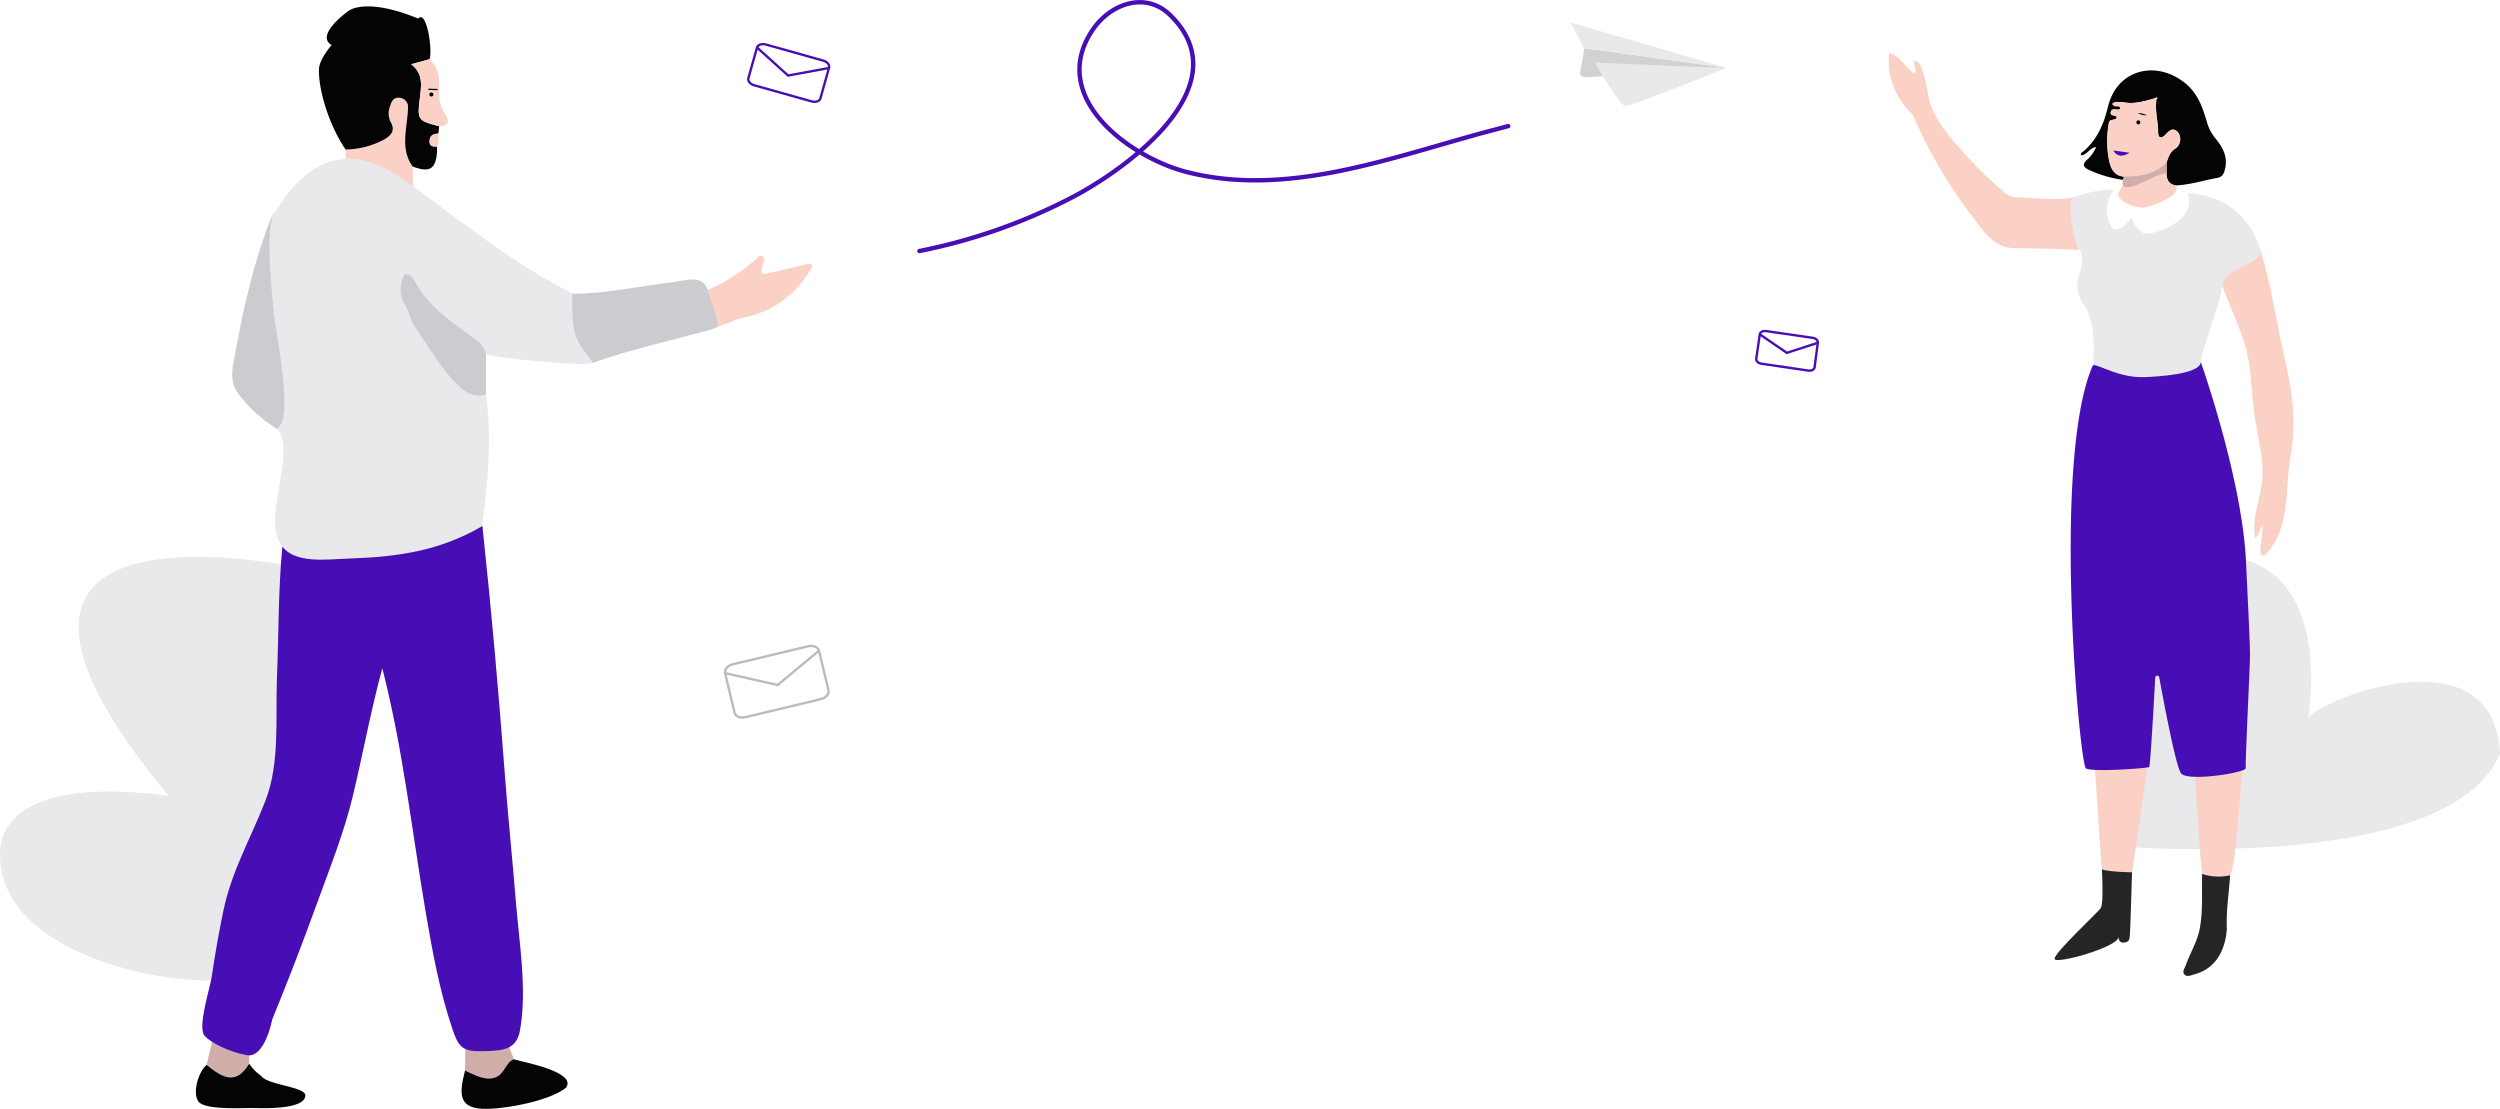 <svg xmlns="http://www.w3.org/2000/svg" viewBox="0 0 618.6 274.38">
  <defs/>
  <g data-name="Layer 2">
    <g data-name="Layer 1">
      <g data-name="Group 48">
        <g fill="none" stroke="#480eb5" stroke-miterlimit="10" stroke-width=".59" data-name="Icon feather-mail">
          <path d="M189.45 11l14.26 4c1 .28 1.62 1.07 1.42 1.76L203 24.35c-.2.7-1.15 1-2.14.75l-14.25-4c-1-.28-1.62-1.07-1.43-1.76l2.13-7.54c.2-.72 1.15-1.05 2.14-.8z" data-name="Path 34"/>
          <path d="M205.13 16.82L195 18.69l-7.67-6.92" data-name="Path 35"/>
        </g>
        <g fill="none" stroke="#babbbf" stroke-miterlimit="10" stroke-width=".59" data-name="Icon feather-mail-2">
          <path d="M181.35 164.37l18.58-4.45c1.28-.31 2.5.17 2.72 1.08l2.35 9.81c.21.9-.65 1.88-1.93 2.19l-18.58 4.45c-1.28.31-2.5-.18-2.72-1.08l-2.35-9.81c-.21-.91.65-1.89 1.93-2.19z" data-name="Path 34-2"/>
          <path d="M202.65 161l-10.24 8.5-13-2.94" data-name="Path 35-2"/>
        </g>
        <g fill="none" stroke="#480eb5" stroke-miterlimit="10" stroke-width=".59" data-name="Icon feather-mail-3">
          <path d="M437 81.92l11.51 1.67c.8.11 1.37.66 1.29 1.22l-.8 6.08c-.08.56-.79.92-1.58.8L435.86 90c-.79-.12-1.37-.66-1.29-1.22l.88-6.08c.08-.53.79-.89 1.55-.78z" data-name="Path 34-3"/>
          <path d="M449.83 84.81l-7.7 2.5-6.68-4.58" data-name="Path 35-3"/>
        </g>
        <g data-name="Group 45">
          <path fill="#e9e9ec" d="M75.43 140.74S-23.64 118.33 41.77 197c0 0-42.42-7.33-41.76 15.17s36.38 31.09 53.59 30.43 21.83-101.86 21.83-101.86z" data-name="Path 74"/>
          <path fill="#d0afaa" d="M61.62 263.17c-2.84 4.43-5.45 4.51-10.51.29q.75-3.13 1.51-6.25c3.36.35 6 2.58 9.06 3.63z" data-name="Path 75"/>
          <path fill="#d0afaa" d="M127.11 262.1c-2.07.83-2.19 3.65-4.57 4.5-2.54.91-5.23-.71-7.47-1.7.05-1.93.07-3.85.08-5.78 3.66-.07 7.39.69 10.93-.86-.27 1.45.8 2.53 1.03 3.84z" data-name="Path 76"/>
          <path fill="#ccccd0" d="M67.67 52.77c1.14 1.38-.13 2.68-.2 4a167.59 167.59 0 00.32 17.93C68 78.43 69 83.28 69.53 87c.85 6.16.81 8.4 1.33 14.56a12.69 12.69 0 01-2.09 4.69A32.8 32.8 0 0158.7 97c-2.08-3-1.07-6.47-.48-9.69 2-10.94 4.42-21.79 8.42-32.22.29-.82.68-1.56 1.03-2.32z" data-name="Path 77"/>
          <path fill="#fbd1c5" d="M85.54 37a21.1 21.1 0 009.54-2.55c1.72-1 2.85-2.23 1.55-4.43a4.82 4.82 0 01-.07-3.89c.35-1.21.92-2.22 2.4-2a2.29 2.29 0 012 2.51c-.07 2-.4 4-.59 5.95-.28 3-.17 6 1.77 8.55 0 1.68 0 3.37.08 5.06-2-.5-3.25-2.17-5-3.1-3.66-1.94-7.32-3.81-11.69-2.91 0-1.03 0-2.09.01-3.19z" data-name="Path 78"/>
          <path fill="#480eb5" d="M119.37 130.15c2.25 21.18 3.95 40.26 5.55 61.49.79 10.54 1.89 21.06 2.74 31.59.81 10 2.82 21.8 1 31.76-.85 4.63-4 4.94-8.36 5.1-5.88.23-6.77-.72-8.45-5.76-3.1-9.28-4.85-18.83-6.49-28.46-3.46-20.39-5.62-40.42-10.76-60.51-2.85 10.45-4.77 21.09-7.3 31.62-2.2 9.13-5.65 17.72-8.85 26.51-3.58 9.88-7.1 19-11.09 28.76 0 0-1.81 9.62-6.23 8.85s-9-3.12-10.49-4.77c-1.87-2.12 1.33-11.72 1.77-14.76.78-5.35 1.73-10.75 2.82-16 2-9.92 6.86-18.2 10.47-27.5s2.44-20.54 2.83-30.42c.43-10.73.32-21.7 1.33-32.38z" data-name="Path 79"/>
          <path fill="#e9e9ec" d="M141.77 72.67c-14.38-7.2-26.37-16.9-39.4-26.5C92.4 38.82 80 33 67.85 52.71c-2.32 3.76-.56 19.68-.09 24.83.41 4.61 4.95 25.62 1 28.67 4.42 6.45-3.54 21.07.48 28.14 3.11 5.48 11.68 4 17.45 3.84 12.22-.42 22.26-2 32.51-7.93 1.55-10.72 2.57-21.78 1.05-32.61-7.79 2.09-23.47-23.55-20.12-29.76 2.09.5 5.24 7.78 6.88 9.44 3 3 11.93 6.2 13 10.28 0 .57 24 3.28 26.85 2.18z" data-name="Path 80"/>
          <path fill="#040404" d="M108.67 31.24l-.2 1.84c-1.27 0-2.23.47-2.18 2 0 1.23 1 1.21 1.85 1.2v1.23c-.27 4.32-1.84 5.29-6 3.7-1.94-2.57-2.05-5.53-1.77-8.55.19-2 .52-4 .59-5.95a2.28 2.28 0 00-2-2.51c-1.49-.22-2.06.79-2.41 2a4.82 4.82 0 00.07 3.89c1.3 2.2.17 3.4-1.55 4.43A21.1 21.1 0 0185.54 37c-3.48-4.89-6.71-13.77-6.62-19.77 0-2.51 3.15-6.1 3.15-6.1s-4.44-1.73 3.71-8.1a5.94 5.94 0 011.84-1C92.34.65 99 2.75 103.47 4.59c2.09-2.31 3.63 7.85 2.81 10.07l-4.53 1.24c2.9 2.23 2.54 5.08 2.2 7.89-.72 5.98-.74 5.98 4.72 7.45z" data-name="Path 81"/>
          <path fill="#fbd1c5" d="M177.62 80.8c-1.69-1.34-.72-3.43-1.43-5.07a28.23 28.23 0 01-1.1-4A42.35 42.35 0 00187 64.15c.47-.45 1-1.17 1.68-.73s.27 1.17.12 1.8c-.63 2.82-.62 2.83 2.12 2.2s5.48-1.27 8.21-1.93c.57-.14 1.23-.43 1.64.05s-.15 1.07-.44 1.53a24.35 24.35 0 01-16.14 11.48c-2.31.45-4.34 1.63-6.57 2.25z" data-name="Path 82"/>
          <path fill="#ccccd0" d="M120.26 97.65c-2.92.78-5.08-.42-7.35-2.73-4.14-4.2-6.84-9.14-10.25-14-1-1.36-1.43-3.81-2.29-5.22a7.38 7.38 0 01-.23-7.86c1.57-.18 2 1 2.52 1.81 3.63 6.59 9 9.87 15 14.35a5.76 5.76 0 012.59 3.62z" data-name="Path 83"/>
          <path fill="#040404" d="M140.09 269.12c-4.06 3.33-15.57 5.45-20.71 5.24-6.33-.26-5.57-4.46-4.31-9.46 2.24 1 4.93 2.61 7.47 1.7 2.38-.85 2.5-3.67 4.57-4.5 2.34.75 15.63 3.06 12.98 7.02z" data-name="Path 84"/>
          <path fill="#040404" d="M64.56 266.17c1.59 2.38 11.26 2.69 11 5-.38 3.55-11.08 3-12.88 3-2.37-.06-11.88.57-13.54-1.57s.07-7.64 2-9.11c5.06 4.22 7.67 4.15 10.51-.29a11.65 11.65 0 002.91 2.97z" data-name="Path 85"/>
          <path fill="#fbd1c5" d="M108.67 31.24c-5.46-1.47-5.44-1.47-4.72-7.45.33-2.81.7-5.66-2.2-7.89l4.53-1.24c2.24 2 2.5 4.84 2.39 7.49a9.86 9.86 0 001.43 6.11c1.22 1.87.9 2.86-1.43 2.98z" data-name="Path 86"/>
          <path fill="#fbd1c5" d="M108.14 36.24c-.89 0-1.82 0-1.85-1.2-.05-1.49.91-1.92 2.18-2-.02 1.1.31 2.2-.33 3.2z" data-name="Path 87"/>
          <circle cx="106.74" cy="23.38" r=".5" fill="#040404" data-name="Ellipse 3"/>
          <path fill="none" stroke="#040404" stroke-miterlimit="10" stroke-width=".31" d="M105.99 22.1l2.27.05" data-name="Line 3"/>
          <path fill="#ccccd0" d="M177.61 80.8c-.35.94-20.92 5.19-30.88 9-1.11-1.58-2.34-3.13-3.36-4.77-2.1-3.4-1.77-8.44-1.77-12.34 8.12 0 16.68-1.89 24.75-2.85 3-.35 7-1.94 8.58 1.4 0 .04 3.07 8.63 2.68 9.56z" data-name="Path 88"/>
        </g>
        <g data-name="Group 46">
          <path fill="#d3d2d3" d="M426.85 16.72l-34.92-4.8c.16 1-1 5.47-.95 6.32s1.12.84 1.43.84 4.25-.2 4.25-.2l30.2-2.12z" data-name="Path 89"/>
          <path fill="#e9e9e9" d="M396.64 18.85c-.79-1.3-1.45-2.42-1.79-3a.26.26 0 01.1-.36.23.23 0 01.14 0c3.9.18 31.46 1.38 31.76 1.27a.18.18 0 01-.11.22s-23.22 9.39-24.61 9.27c-.88-.12-3.57-4.25-5.49-7.4z" data-name="Path 90"/>
          <path fill="#e9e9e9" d="M426.81 16.69L388.68 5.56l3.22 6.33z" data-name="Path 91"/>
        </g>
        <g data-name="Group 47">
          <path fill="#e9e9ec" d="M523.21 209.36s82.9 7.22 95.39-22.9c-1.72-31.59-46.78-12.24-47.51-8.57 0 0 7.1-38.44-21.31-40.4s-26.57 71.87-26.57 71.87z" data-name="Path 93"/>
          <path fill="#fbd1c5" d="M518.3 189.32s1.67 25.43 1.85 26.28c.62.86 7.29.87 7.35.55s4.18-27.09 3.87-27.66-13.07.83-13.07.83z" data-name="Path 94"/>
          <path fill="#fbd1c5" d="M543.09 191.05l11.77-1.7s-1.56 25-3 27.23-6.54.63-6.94-.34-1.83-25.19-1.83-25.19z" data-name="Path 95"/>
          <path fill="#fbd1c5" d="M549.91 70.93c-1.73-3.79 7.41-6.64 9.57-8.5 2.52 8.11 3.61 16.47 5.52 24.74 2 8.62 3.39 16.67 1.79 25.48-1.14 6.31-.43 14.68-3.31 20.35-.48.94-2.32 4.38-3.5 4.5-1.54.16.2-5.71-.21-7.49-.75.93-.54 2.29-1.77 3.13-1-5.11 1.64-10.15 1.82-15.23s-1.26-10.4-2-15.53-.7-10.67-2-15.86c-1.5-5.36-3.9-10.45-5.91-15.59z" data-name="Path 96"/>
          <path fill="#fbd1c5" d="M512.67 48.92c.32 3.56.57 6.44 1 10.26a19.57 19.57 0 00.73 2.67c-5.41-.34-10.83-.34-16.25-.48-4.59-.12-7-3.7-9.42-6.9a115.64 115.64 0 01-15.05-25.26c-.5-1.18-1.57-1.88-2.3-2.86-2.86-3.85-4.48-8.06-3.91-13.18 2.79.64 3.9 3.53 6.21 5 .76-1-.35-2.05 0-3.12 1.31.25 1.59 1.27 1.94 2.18a33.35 33.35 0 011.46 6.09c.89 5 3.88 8.83 7.09 12.47a103.35 103.35 0 0011.77 11.81 5 5 0 003.35 1.24c4.46.06 8.92.84 13.38.08z" data-name="Path 97"/>
          <path fill="#040404" d="M550.52 42c-.24.93-.6 1.75-1.75 2-3.47.61-6.86 1.74-10.43 1.88-2.07-.34-2.31-1.86-2.27-3.55v-2.18c.44-1.36.83-2.61 2.26-3.47a2.86 2.86 0 00.46-4.06c-1.37-1.27-2.23 0-3.06.79-1.16 1.13-1.75.53-1.75-.65 0-2.75-.86-5.44-.41-8.19.09-.1.26-.25.25-.28-.16-.24-.35-.15-.52 0-2.63.75-5.26 1.6-8.06 1l-1.78-.07c-.36.26-1.38.36-.28 1 .47.26 1.36-.29 1.48.67-.69.71-2.07-.48-2.39.85-.26 1.11 1.28.66 1.5 1.27-.29 1.1-1.82.1-2 1.57a25.25 25.25 0 00.07 9.05c.43 2 1.22 3.9 3.75 4.09l-.32.78a30 30 0 01-8.48-2.5c-1.23-.64-1.62-1.21-.5-2.36a8.29 8.29 0 002.37-3.28c-1.65.27-2.28 2-3.73 2.07-.16-.62.35-.79.63-1 3.2-2.77 4.86-6.39 5.87-10.39.12-.48.25-1 .4-1.46 2.42-8.19 11.24-10.56 18.22-5.51 3.69 2.68 4.84 6.21 6 10a10.79 10.79 0 002 4c1.95 2.3 3.31 4.81 2.47 7.93z" data-name="Path 98"/>
          <path fill="#252525" d="M544.88 216.25a13.2 13.2 0 006.94.34c-.28 4.38-1 8.73-.81 13.14-.35 6-3.26 10.11-8 11.35-.82.21-1.79.76-2.47.07s.06-1.59.33-2.36c1.14-3.18 3-6.08 3.52-9.5.72-4.29.39-8.69.49-13.04z" data-name="Path 99"/>
          <path fill="#fbd1c5" d="M536.07 42.31c0 1.69.2 3.21 2.27 3.55 1.82 2.54-6.42 5.42-8.06 5.53s-5.94-1.39-6.15-3.12c-.12-1 2.31-3.49 1.47-4.59 0 0 9.23-3.33 10.47-1.37z" data-name="Path 100"/>
          <path fill="#d0afaa" d="M536.07 43c-1.6-1.07-13.29 7.68-10.41.51 3.92 0 7.62-.59 10.52-3.56-.02.72-.09 2.31-.11 3.05z" data-name="Path 101"/>
          <path fill="#fbd1c5" d="M538.84 32.6c-1.37-1.27-2.23 0-3.06.79-1.16 1.13-1.75.53-1.75-.65 0-2.75-.86-5.44-.41-8.19l-.27-.28c-2.63.75-5.26 1.6-8.05 1l-1.78-.07c-.36.25-1.39.36-.29 1 .47.26 1.36-.29 1.49.67-.7.71-2.08-.49-2.39.84-.27 1.11 1.27.67 1.49 1.28-.29 1.1-1.82.09-2 1.57a25.48 25.48 0 00.07 9.05c.43 2 1.23 3.89 3.75 4.09 3.92 0 7.61-.59 10.52-3.55.45-1.36.84-2.61 2.27-3.47a2.86 2.86 0 00.41-4.08zm-16 4.63l4.14.56c-1.44.83-2.86 1.33-4.1-.56z" data-name="Path 102"/>
          <path fill="#fbd1c5" d="M533.35 24.27c.18-.16.37-.24.52 0 0 0-.16.18-.25.28z" data-name="Path 103"/>
          <path fill="#480eb5" d="M527 37.79c-1.48.83-2.9 1.33-4.14-.56z" data-name="Path 104"/>
          <circle cx="529.11" cy="30.28" r=".5" fill="#040404" data-name="Ellipse 4"/>
          <path fill="#040404" d="M529 28a4.14 4.14 0 012.21.53 3.91 3.91 0 01-1.14-.11A4 4 0 01529 28z" data-name="Line 4"/>
          <path fill="#252525" d="M520.1 215.14s.46 8.38-.27 9.52S508 236 508.4 237.31s15.92-3 15.83-5.55c0 0-.14 1.59 1.27 1.48s1.41-.92 1.51-1.71.54-15.69.54-15.69-5.31-.05-7.45-.7z" data-name="Path 105"/>
          <path fill="#480eb5" d="M518.22 90.32l25.91-.92a.49.49 0 01.49.33c1.15 3.3 10.14 29.61 11.12 49 1 20.75 1 21.68 1 23.76s-1.13 24.6-1.06 27.46a.49.49 0 01-.28.46c-2.55 1.26-14.1 2.79-15.68 1-1.23-1.42-4.08-16.34-5.44-23.81a.5.5 0 00-.58-.4.49.49 0 00-.41.46c-.4 7.4-1.22 21.83-1.49 22.13s-14.16 1.32-15.67.34-8.51-75.83 1.63-99.52a.49.49 0 01.46-.29z" data-name="Path 106"/>
          <path fill="#e9e9ec" d="M512.67 48.92s6.64-2.35 10.43-2c0 0-3.27 4-1 8.46 0 0 .82 4 5.39-1.47 0 0 1.26 3.88 3.67 3.92s12.61-3.31 10.21-10c0 0 13.85-.37 18.14 14.57-1.53 3.67-9.19 4-9.68 8.51s-5.08 15.55-5.26 18.67-11.21 3.61-13.71 3.73c-6.27.31-11.21-3-12.92-3 0 0 .37-6.6-.25-9.84 0 0-1.18-4.18-2-5-1.53-1.43-2.26-5.45-1-8.08 0 0 1.23-4-.15-5.6s-2.95-10.46-1.87-12.87z" data-name="Path 107"/>
        </g>
        <path fill="none" stroke="#480eb5" stroke-linecap="round" stroke-miterlimit="10" stroke-width="1.09" d="M227.51 62.11a140.87 140.87 0 0038.18-13.49C279.35 41.39 307.2 21 289.56 3.74c-6.16-6-14.84-2.79-19.19 3.65-11.3 16.74 9.29 31.58 23.21 35.16 24.88 6.41 50.56-3.57 74.53-10l5.09-1.35"/>
      </g>
    </g>
  </g>
</svg>
